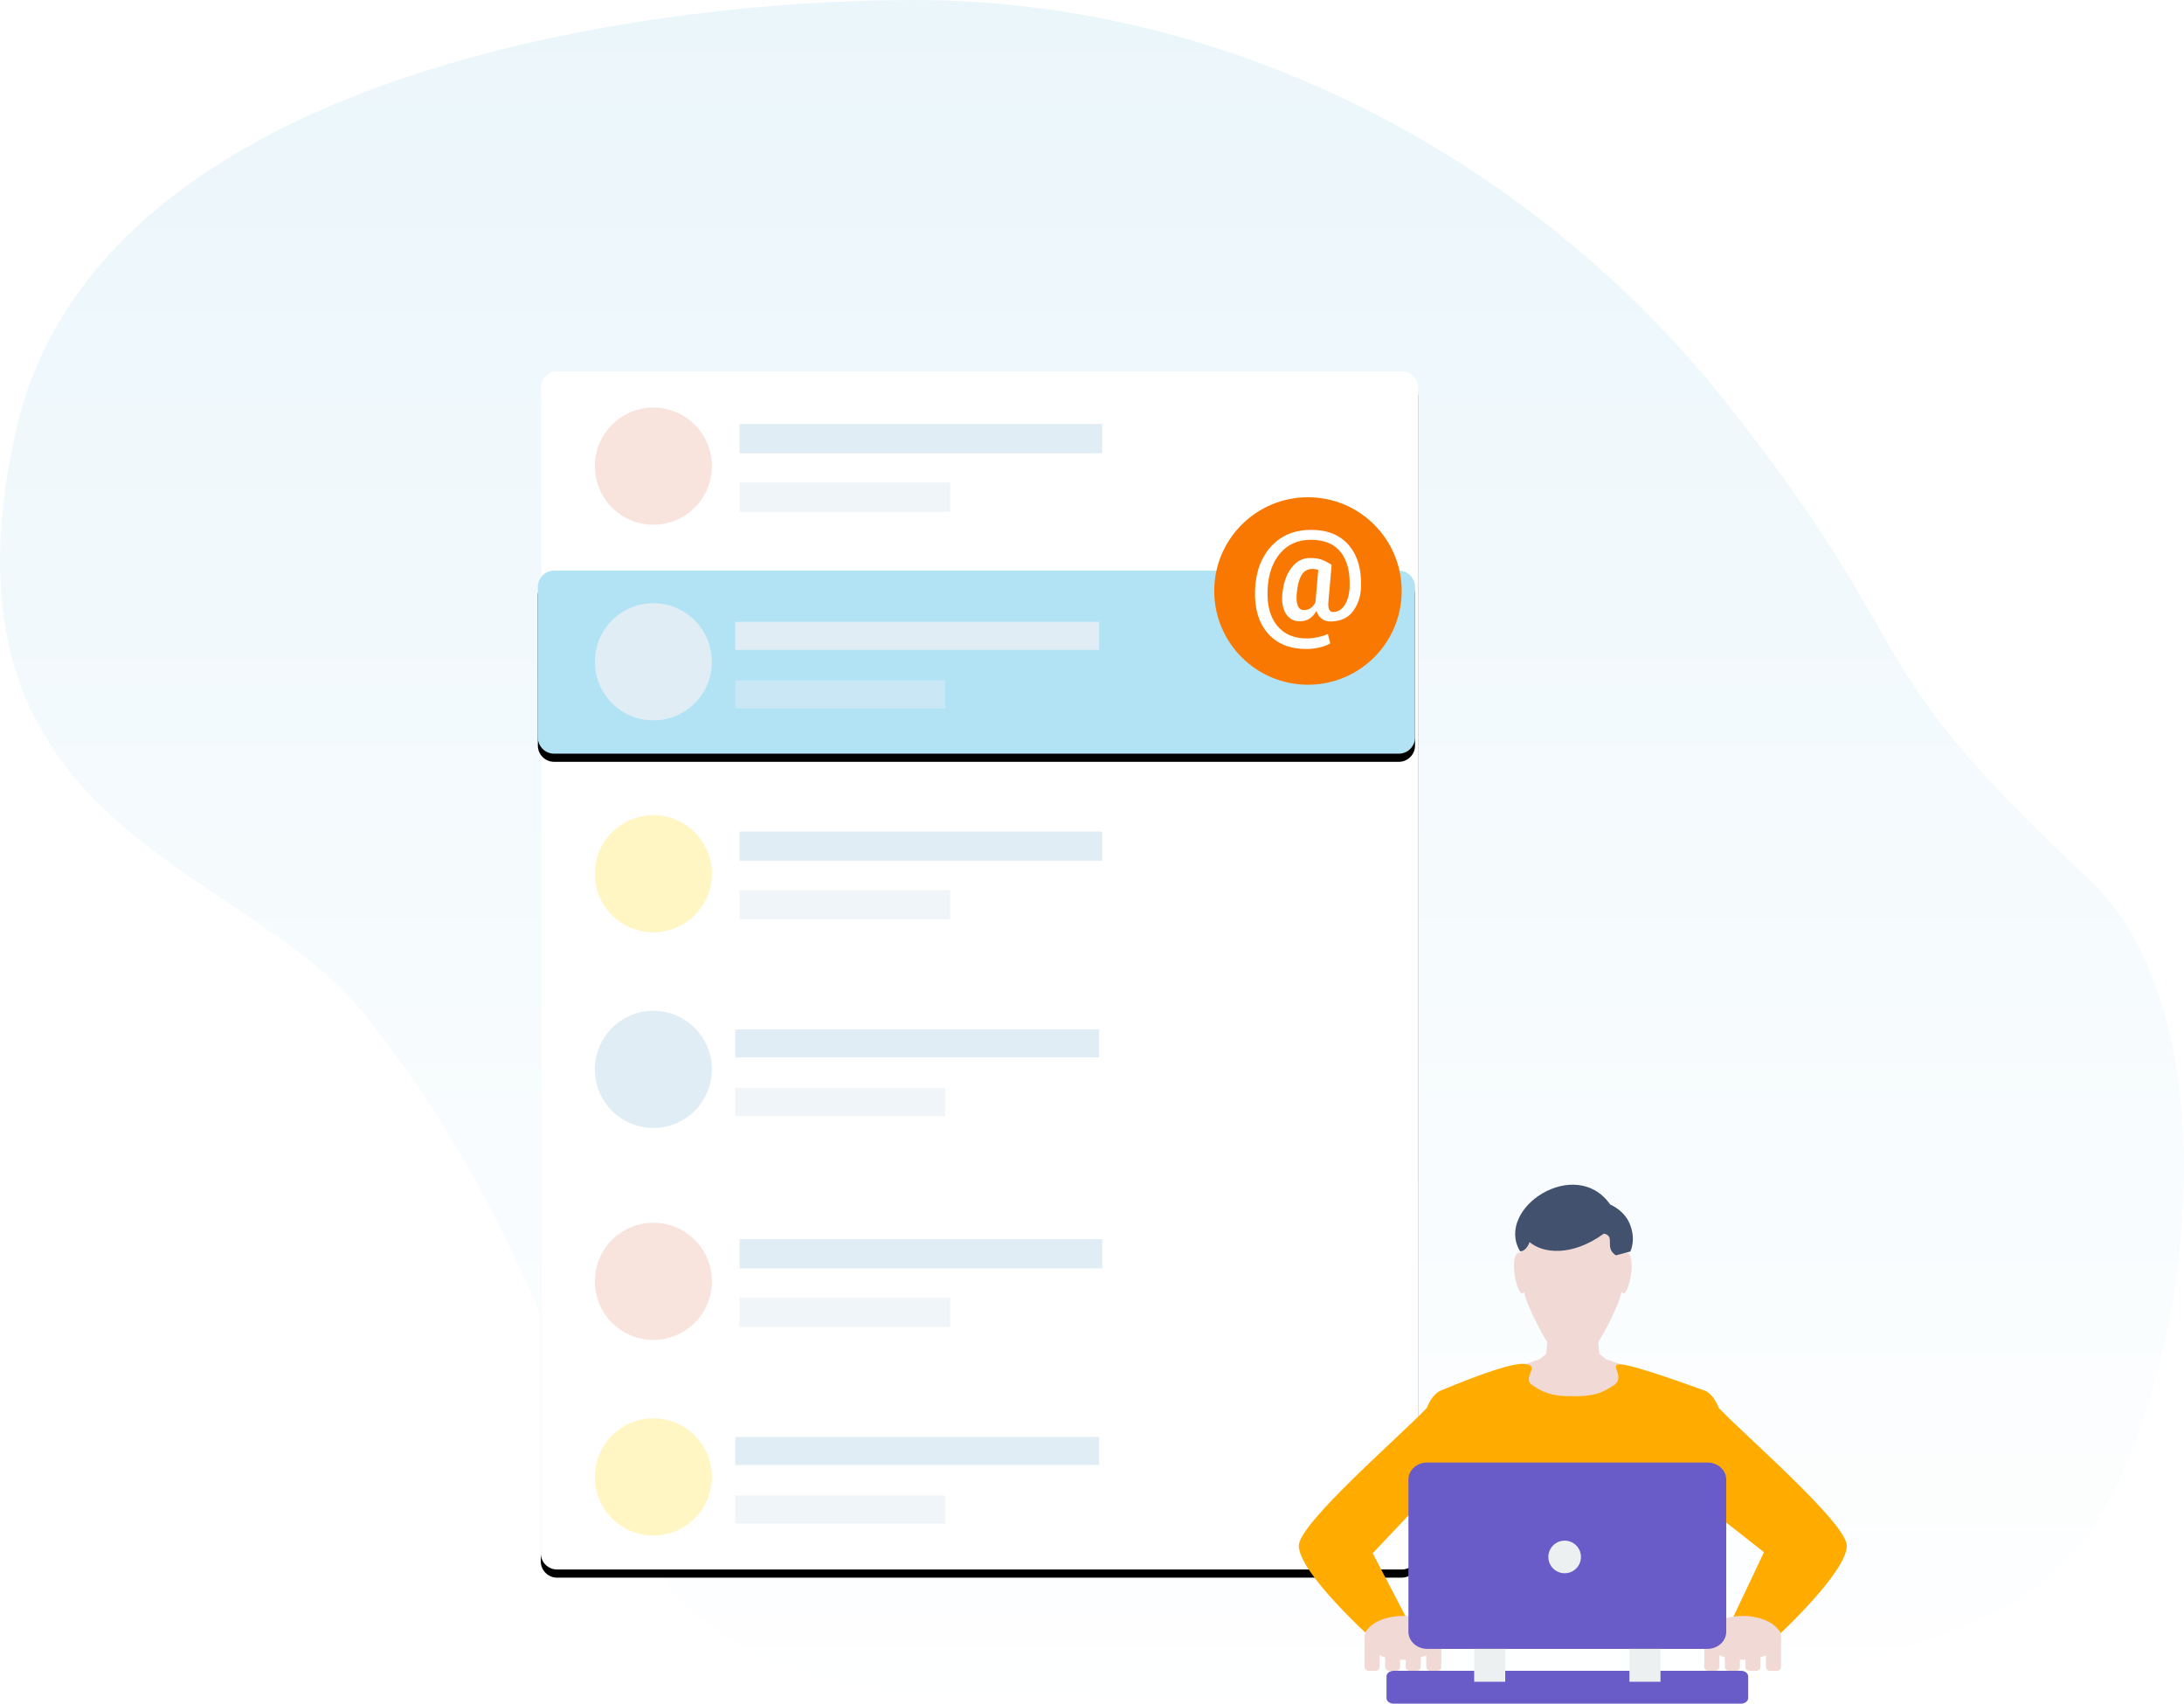 <?xml version="1.0" encoding="UTF-8"?>
<svg width="268px" height="209px" viewBox="0 0 268 209" version="1.1" xmlns="http://www.w3.org/2000/svg" xmlns:xlink="http://www.w3.org/1999/xlink">
    <!-- Generator: Sketch 54.1 (76490) - https://sketchapp.com -->
    <title>illustration_nomentioned</title>
    <desc>Created with Sketch.</desc>
    <defs>
        <linearGradient x1="50%" y1="0%" x2="50%" y2="100%" id="linearGradient-1">
            <stop stop-color="#EBF6FB" offset="0%"></stop>
            <stop stop-color="#FFFFFF" offset="100%"></stop>
        </linearGradient>
        <path d="M2.359,0.539 L106,0.539 C107.105,0.539 108,1.434 108,2.539 L108,145.539 C108,146.644 107.105,147.539 106,147.539 L2.359,147.539 C1.254,147.539 0.359,146.644 0.359,145.539 L0.359,2.539 C0.359,1.434 1.254,0.539 2.359,0.539 Z" id="path-2"></path>
        <filter x="-3.3%" y="-1.7%" width="106.5%" height="104.8%" filterUnits="objectBoundingBox" id="filter-3">
            <feOffset dx="0" dy="1" in="SourceAlpha" result="shadowOffsetOuter1"></feOffset>
            <feGaussianBlur stdDeviation="1" in="shadowOffsetOuter1" result="shadowBlurOuter1"></feGaussianBlur>
            <feColorMatrix values="0 0 0 0 0   0 0 0 0 0   0 0 0 0 0  0 0 0 0.058 0" type="matrix" in="shadowBlurOuter1"></feColorMatrix>
        </filter>
        <path d="M2,0 L105.641,0 C106.746,-2.02906125e-16 107.641,0.895 107.641,2 L107.641,20.458 C107.641,21.562 106.746,22.458 105.641,22.458 L2,22.458 C0.895,22.458 1.3527075e-16,21.562 0,20.458 L0,2 C-1.3527075e-16,0.895 0.895,2.02906125e-16 2,0 Z" id="path-4"></path>
        <filter x="-3.3%" y="-11.1%" width="106.5%" height="131.2%" filterUnits="objectBoundingBox" id="filter-5">
            <feOffset dx="0" dy="1" in="SourceAlpha" result="shadowOffsetOuter1"></feOffset>
            <feGaussianBlur stdDeviation="1" in="shadowOffsetOuter1" result="shadowBlurOuter1"></feGaussianBlur>
            <feColorMatrix values="0 0 0 0 0   0 0 0 0 0   0 0 0 0 0  0 0 0 0.058 0" type="matrix" in="shadowBlurOuter1"></feColorMatrix>
        </filter>
        <polygon id="path-6" points="0.011 0.075 77.924 0.075 77.924 76.469 0.011 76.469"></polygon>
    </defs>
    <g id="R1.6---Empty-Bookmark---Ouyang" stroke="none" stroke-width="1" fill="none" fill-rule="evenodd">
        <g id="R1.6---Empty-Bookmark" transform="translate(-852, -1467)">
            <g id="Get-Started-Copy-5" transform="translate(852, 1467)">
                <g id="illustration_nomentioned">
                    <rect id="Rectangle" x="0" y="0" width="268" height="212"></rect>
                    <g id="Group-2">
                        <g id="Group-7">
                            <path d="M146.436,207.735 C204.505,207.735 184.556,173.455 223.105,124.625 C238.102,105.628 276.98,102.076 266.108,53.095 C256.251,8.687 188.194,0 155.849,0 C116.21,0 79.452,20.041 56.219,49.342 C31.001,81.145 41.408,80.124 11.788,107.755 C-7.04,125.319 -0.48,171.068 11.788,188.287 C30.852,215.044 111.104,207.735 146.436,207.735 Z" id="Oval" fill="url(#linearGradient-1)" fill-rule="nonzero" transform="translate(134, 104.324) scale(-1, 1) translate(-134, -104.324) "></path>
                            <g id="Group-12" transform="translate(66, 45)">
                                <g id="Group-11">
                                    <g id="Rectangle" fill-rule="nonzero">
                                        <use fill="black" fill-opacity="1" filter="url(#filter-3)" xlink:href="#path-2"></use>
                                        <use fill="#FFFFFF" xlink:href="#path-2"></use>
                                    </g>
                                    <path d="M14.176,5 L14.176,5 C18.139,5 21.352,8.213 21.352,12.176 L21.352,12.197 C21.352,16.16 18.139,19.373 14.176,19.373 L14.176,19.373 C10.213,19.373 7,16.16 7,12.197 L7,12.176 C7,8.213 10.213,5 14.176,5 Z" id="Rectangle" fill="#F8E3DD"></path>
                                    <polygon id="Rectangle-22-Copy-3" fill="#E0EDF5" fill-rule="nonzero" points="24.757 7.007 69.249 7.007 69.249 10.6 24.757 10.6"></polygon>
                                    <polygon id="Rectangle-22-Copy" fill="#E0EDF5" fill-rule="nonzero" opacity="0.5" points="24.757 14.193 50.591 14.193 50.591 17.786 24.757 17.786"></polygon>
                                </g>
                                <g id="Group-11-Copy" transform="translate(7, 55)">
                                    <path d="M7.176,0 L7.176,0 C11.139,-7.28035267e-16 14.352,3.213 14.352,7.176 L14.352,7.197 C14.352,11.16 11.139,14.373 7.176,14.373 L7.176,14.373 C3.213,14.373 -1.29099999e-15,11.16 -1.77635684e-15,7.197 L-8.8817842e-16,7.176 C-1.37353526e-15,3.213 3.213,7.28035267e-16 7.176,0 Z" id="Rectangle" fill="#FFD800" opacity="0.232"></path>
                                    <polygon id="Rectangle-22-Copy-3" fill="#E0EDF5" fill-rule="nonzero" points="17.757 2.007 62.249 2.007 62.249 5.6 17.757 5.6"></polygon>
                                    <polygon id="Rectangle-22-Copy" fill="#E0EDF5" fill-rule="nonzero" opacity="0.5" points="17.757 9.193 43.591 9.193 43.591 12.786 17.757 12.786"></polygon>
                                </g>
                                <g id="Group-11-Copy-2" transform="translate(7, 105)">
                                    <path d="M7.176,0 L7.176,0 C11.139,-7.28035267e-16 14.352,3.213 14.352,7.176 L14.352,7.197 C14.352,11.16 11.139,14.373 7.176,14.373 L7.176,14.373 C3.213,14.373 -1.29099999e-15,11.16 -1.77635684e-15,7.197 L-8.8817842e-16,7.176 C-1.37353526e-15,3.213 3.213,7.28035267e-16 7.176,0 Z" id="Rectangle" fill="#F8E3DD"></path>
                                    <polygon id="Rectangle-22-Copy-3" fill="#E0EDF5" fill-rule="nonzero" points="17.757 2.007 62.249 2.007 62.249 5.6 17.757 5.6"></polygon>
                                    <polygon id="Rectangle-22-Copy" fill="#E0EDF5" fill-rule="nonzero" opacity="0.5" points="17.757 9.193 43.591 9.193 43.591 12.786 17.757 12.786"></polygon>
                                </g>
                                <g id="Group-6" transform="translate(0, 25)">
                                    <g id="Rectangle" fill-rule="nonzero">
                                        <use fill="black" fill-opacity="1" filter="url(#filter-5)" xlink:href="#path-4"></use>
                                        <use fill="#B2E3F4" xlink:href="#path-4"></use>
                                    </g>
                                    <g id="Group-5" transform="translate(24.219, 6.288)" fill="#E0EDF5" fill-rule="nonzero">
                                        <polygon id="Rectangle-22-Copy-3" points="-1.63424829e-13 -8.52651283e-14 44.66 -8.52651283e-14 44.66 3.435 -1.63424829e-13 3.435"></polygon>
                                        <polygon id="Rectangle-22-Copy" opacity="0.5" points="-1.95399252e-14 7.186 25.765 7.186 25.765 10.622 -1.95399252e-14 10.622"></polygon>
                                    </g>
                                    <path d="M14.176,4 L14.176,4 C18.139,4 21.352,7.213 21.352,11.176 L21.352,11.197 C21.352,15.16 18.139,18.373 14.176,18.373 L14.176,18.373 C10.213,18.373 7,15.16 7,11.197 L7,11.176 C7,7.213 10.213,4 14.176,4 Z" id="Rectangle-Copy-3" fill="#E0EDF5"></path>
                                </g>
                                <g id="Group-6-Copy" transform="translate(7, 79)" fill="#E0EDF5">
                                    <g id="Group-5" transform="translate(17.219, 2.288)" fill-rule="nonzero">
                                        <polygon id="Rectangle-22-Copy-3" points="-1.63424829e-13 -8.52651283e-14 44.66 -8.52651283e-14 44.66 3.435 -1.63424829e-13 3.435"></polygon>
                                        <polygon id="Rectangle-22-Copy" opacity="0.5" points="-1.95399252e-14 7.186 25.765 7.186 25.765 10.622 -1.95399252e-14 10.622"></polygon>
                                    </g>
                                    <path d="M7.176,0 L7.176,0 C11.139,-7.28035267e-16 14.352,3.213 14.352,7.176 L14.352,7.197 C14.352,11.16 11.139,14.373 7.176,14.373 L7.176,14.373 C3.213,14.373 -4.02821575e-16,11.16 -8.8817842e-16,7.197 L0,7.176 C-4.85356845e-16,3.213 3.213,7.28035267e-16 7.176,0 Z" id="Rectangle-Copy-3"></path>
                                </g>
                                <g id="Group-6-Copy-2" transform="translate(7, 129)">
                                    <g id="Group-5" transform="translate(17.219, 2.288)" fill="#E0EDF5" fill-rule="nonzero">
                                        <polygon id="Rectangle-22-Copy-3" points="-1.63424829e-13 -8.52651283e-14 44.66 -8.52651283e-14 44.66 3.435 -1.63424829e-13 3.435"></polygon>
                                        <polygon id="Rectangle-22-Copy" opacity="0.5" points="-1.95399252e-14 7.186 25.765 7.186 25.765 10.622 -1.95399252e-14 10.622"></polygon>
                                    </g>
                                    <path d="M7.176,0 L7.176,0 C11.139,-7.28035267e-16 14.352,3.213 14.352,7.176 L14.352,7.197 C14.352,11.16 11.139,14.373 7.176,14.373 L7.176,14.373 C3.213,14.373 -4.02821575e-16,11.16 -8.8817842e-16,7.197 L0,7.176 C-4.85356845e-16,3.213 3.213,7.28035267e-16 7.176,0 Z" id="Rectangle-Copy-3" fill="#FFF6C4"></path>
                                </g>
                            </g>
                            <g id="Group-13" transform="translate(149, 61)">
                                <circle id="Oval" fill="#F97802" cx="11.5" cy="11.5" r="11.5"></circle>
                                <path d="M18.01,11.07 C17.963,12.206 17.63,13.185 17.01,14.008 C16.39,14.831 15.463,15.242 14.229,15.242 C13.822,15.242 13.471,15.128 13.174,14.898 C12.877,14.669 12.666,14.349 12.541,13.938 C12.312,14.365 12.027,14.685 11.686,14.898 C11.344,15.112 10.945,15.219 10.486,15.219 C9.752,15.219 9.188,14.909 8.795,14.289 C8.402,13.669 8.257,12.849 8.361,11.828 C8.492,10.505 8.865,9.445 9.482,8.648 C10.1,7.852 10.848,7.453 11.729,7.453 C12.333,7.453 12.818,7.521 13.186,7.656 C13.553,7.792 13.955,8 14.393,8.281 L14.369,8.312 L14.408,8.312 L14.01,12.789 C13.973,13.284 14.01,13.622 14.119,13.805 C14.229,13.987 14.377,14.078 14.564,14.078 C15.163,14.078 15.644,13.794 16.006,13.227 C16.368,12.659 16.57,11.94 16.611,11.07 C16.695,9.232 16.339,7.797 15.545,6.766 C14.751,5.734 13.523,5.219 11.861,5.219 C10.283,5.219 9.023,5.773 8.08,6.883 C7.137,7.992 6.627,9.479 6.549,11.344 C6.46,13.193 6.84,14.651 7.689,15.719 C8.538,16.786 9.76,17.32 11.354,17.32 C11.796,17.32 12.253,17.268 12.725,17.164 C13.196,17.06 13.601,16.93 13.939,16.773 L14.236,17.922 C13.887,18.141 13.443,18.311 12.904,18.434 C12.365,18.556 11.838,18.617 11.322,18.617 C9.26,18.617 7.67,17.969 6.553,16.672 C5.436,15.375 4.921,13.599 5.01,11.344 C5.104,9.12 5.769,7.34 7.006,6.004 C8.243,4.668 9.872,4 11.893,4 C13.908,4 15.452,4.632 16.525,5.895 C17.598,7.158 18.093,8.883 18.01,11.07 Z M10.119,11.828 C10.067,12.49 10.115,12.991 10.264,13.332 C10.412,13.673 10.653,13.844 10.986,13.844 C11.278,13.844 11.542,13.776 11.779,13.641 C12.016,13.505 12.229,13.255 12.416,12.891 C12.416,12.87 12.416,12.853 12.416,12.84 C12.416,12.827 12.419,12.81 12.424,12.789 L12.768,8.914 C12.648,8.878 12.528,8.849 12.408,8.828 C12.288,8.807 12.163,8.797 12.033,8.797 C11.455,8.797 11.015,9.048 10.713,9.551 C10.411,10.053 10.213,10.812 10.119,11.828 Z" id="@" fill="#FFFFFF" fill-rule="nonzero"></path>
                            </g>
                            <g id="Group-27" transform="translate(154, 131)">
                                <g id="student">
                                    <g id="Group-3">
                                        <mask id="mask-7" fill="white">
                                            <use xlink:href="#path-6"></use>
                                        </mask>
                                        <g id="Clip-2"></g>
                                    </g>
                                    <g id="Group-28" transform="translate(31.778, 14)">
                                        <polygon id="Fill-4" fill="#F1DAD5" points="4.413 16.333 10.031 16.333 10.487 21.094 11.295 21.746 14.444 22.837 7.222 36.556 5.68434189e-14 22.837 3.149 21.746 3.958 21.094"></polygon>
                                        <path d="M13.47,7.318 C13.47,7.776 13.624,8.224 13.612,8.663 C15.05,8.372 14.355,13.023 13.542,13.662 C13.478,13.713 13.319,13.599 13.185,13.506 C12.903,15.217 10.494,19.788 8.963,21.711 C8.538,22.245 5.938,22.237 5.517,21.732 C3.949,19.852 1.544,15.227 1.26,13.506 C1.126,13.599 0.967,13.713 0.902,13.662 C0.089,13.023 -0.605,8.372 0.833,8.663 C0.821,8.224 0.974,7.776 0.974,7.318 C1.054,3.707 4.059,1.904 7.222,1.889 C10.386,1.904 13.391,3.707 13.47,7.318 Z" id="Fill-8" fill="#F1DAD5"></path>
                                        <path d="M11.809,2.76 C10.853,2.436 13.289,3.01 14.17,5.045 C15.052,7.08 14.276,8.533 14.276,8.533 C14.276,8.533 13.688,8.688 12.512,8.999 C11.029,8.057 12.522,6.661 11.04,6.334 C7.037,9.23 3.505,8.734 1.912,7.372 C1.912,7.372 1.577,8.497 0.75,8.506 C-2.39,3.245 7.552,-3.291 11.809,2.76 Z" id="Fill-9" fill="#42526E"></path>
                                    </g>
                                    <path d="M33.16,36.327 C31.854,36.159 28.355,37.266 22.665,39.647 C22.665,39.647 21.644,40.173 21.105,41.702 C17.979,45.022 5.379,55.872 5.379,58.626 C5.379,61.89 14.048,69.753 14.048,69.753 L20.57,69.753 L20.57,71.276 L57.43,71.276 L57.43,69.753 L64.074,69.753 C64.074,69.753 72.621,61.89 72.621,58.626 C72.621,55.871 60.02,45.021 56.894,41.702 C56.355,40.173 55.334,39.647 55.334,39.647 C49.487,37.532 46.012,36.44 44.911,36.372 C43.26,36.269 45.591,37.907 44.026,38.943 C42.462,39.979 41.482,40.287 39,40.287 C36.518,40.286 35.439,39.884 34.046,38.94 C32.652,37.995 35.121,36.579 33.16,36.327 Z M58.724,67.297 L57.654,68.446 L57.423,59.546 L57.654,55.64 L62.459,59.42 L58.724,67.297 Z M18.486,67.297 L19.556,68.446 L19.787,59.546 L19.78,53.901 L14.444,59.546 L18.486,67.297 Z" id="Fill-5" fill="#FFAB00"></path>
                                    <path d="M18.155,72.621 C20.747,72.621 22.862,71.412 22.862,69.931 C22.862,68.449 20.747,67.241 18.155,67.241 C15.562,67.241 13.448,68.449 13.448,69.931 C13.447,71.412 15.562,72.621 18.155,72.621 Z" id="Fill-13" fill="#F1DAD5"></path>
                                    <path d="M59.844,72.621 C62.437,72.621 64.552,71.412 64.552,69.931 C64.552,68.449 62.437,67.241 59.844,67.241 C57.251,67.241 55.138,68.449 55.138,69.931 C55.137,71.412 57.251,72.621 59.844,72.621 Z" id="Fill-13-Copy" fill="#F1DAD5"></path>
                                    <path d="M15.293,71.531 L15.293,73.518 C15.293,73.764 15.073,73.966 14.803,73.966 L13.939,73.966 C13.669,73.966 13.448,73.764 13.448,73.518 L13.448,70.443 C13.448,70.397 13.456,70.351 13.471,70.309 L13.471,69.632 C13.471,69.056 13.986,68.586 14.615,68.586 L21.695,68.586 C22.324,68.586 22.839,69.056 22.839,69.632 L22.839,70.308 C22.854,70.35 22.862,70.396 22.862,70.444 L22.862,73.518 C22.862,73.764 22.642,73.966 22.372,73.966 L21.508,73.966 C21.238,73.966 21.017,73.764 21.017,73.518 L21.017,71.531 L20.34,71.531 L20.34,73.518 C20.34,73.764 20.119,73.966 19.849,73.966 L18.984,73.966 C18.714,73.966 18.494,73.764 18.494,73.518 L18.494,71.531 L17.816,71.531 L17.816,73.518 C17.816,73.764 17.596,73.966 17.326,73.966 L16.461,73.966 C16.191,73.966 15.971,73.764 15.971,73.518 L15.971,71.531 L15.293,71.531 Z" id="Fill-14" fill="#F1DAD5"></path>
                                    <path d="M62.706,71.531 L62.706,73.518 C62.706,73.764 62.927,73.966 63.197,73.966 L64.061,73.966 C64.331,73.966 64.552,73.764 64.552,73.518 L64.552,70.443 C64.552,70.397 64.543,70.351 64.529,70.309 L64.529,69.632 C64.529,69.056 64.014,68.586 63.384,68.586 L56.306,68.586 C55.676,68.586 55.161,69.056 55.161,69.632 L55.161,70.308 C55.146,70.35 55.138,70.396 55.138,70.444 L55.138,73.518 C55.138,73.764 55.358,73.966 55.628,73.966 L56.493,73.966 C56.762,73.966 56.983,73.764 56.983,73.518 L56.983,71.531 L57.66,71.531 L57.66,73.518 C57.66,73.764 57.881,73.966 58.151,73.966 L59.015,73.966 C59.286,73.966 59.506,73.764 59.506,73.518 L59.506,71.531 L60.183,71.531 L60.183,73.518 C60.183,73.764 60.404,73.966 60.674,73.966 L61.538,73.966 C61.808,73.966 62.029,73.764 62.029,73.518 L62.029,71.531 L62.706,71.531 Z" id="Fill-17" fill="#F1DAD5"></path>
                                    <path d="M21.127,48.414 L55.528,48.414 C56.793,48.414 57.828,49.356 57.828,50.508 L57.828,69.181 C57.828,70.333 56.793,71.276 55.528,71.276 L21.127,71.276 C19.863,71.276 18.828,70.333 18.828,69.181 L18.828,50.508 C18.828,49.356 19.863,48.414 21.127,48.414 Z" id="Fill-18" fill="#6A5CC8"></path>
                                    <path d="M17.014,73.966 L59.642,73.966 C60.123,73.966 60.517,74.274 60.517,74.651 L60.517,77.315 C60.517,77.692 60.123,78 59.642,78 L17.014,78 C16.532,78 16.138,77.692 16.138,77.315 L16.138,74.651 C16.138,74.274 16.532,73.966 17.014,73.966 Z" id="Fill-19" fill="#6A5CC8"></path>
                                    <path d="M26.897,75.31 L30.707,75.31 L30.707,71.276 L26.897,71.276 L26.897,75.31 Z M45.948,75.31 L49.759,75.31 L49.759,71.276 L45.948,71.276 L45.948,75.31 Z" id="Fill-20" fill="#ECF0F1"></path>
                                </g>
                                <circle id="Oval" fill="#ECF0F1" cx="38" cy="60" r="2"></circle>
                            </g>
                        </g>
                    </g>
                </g>
            </g>
        </g>
    </g>
</svg>
